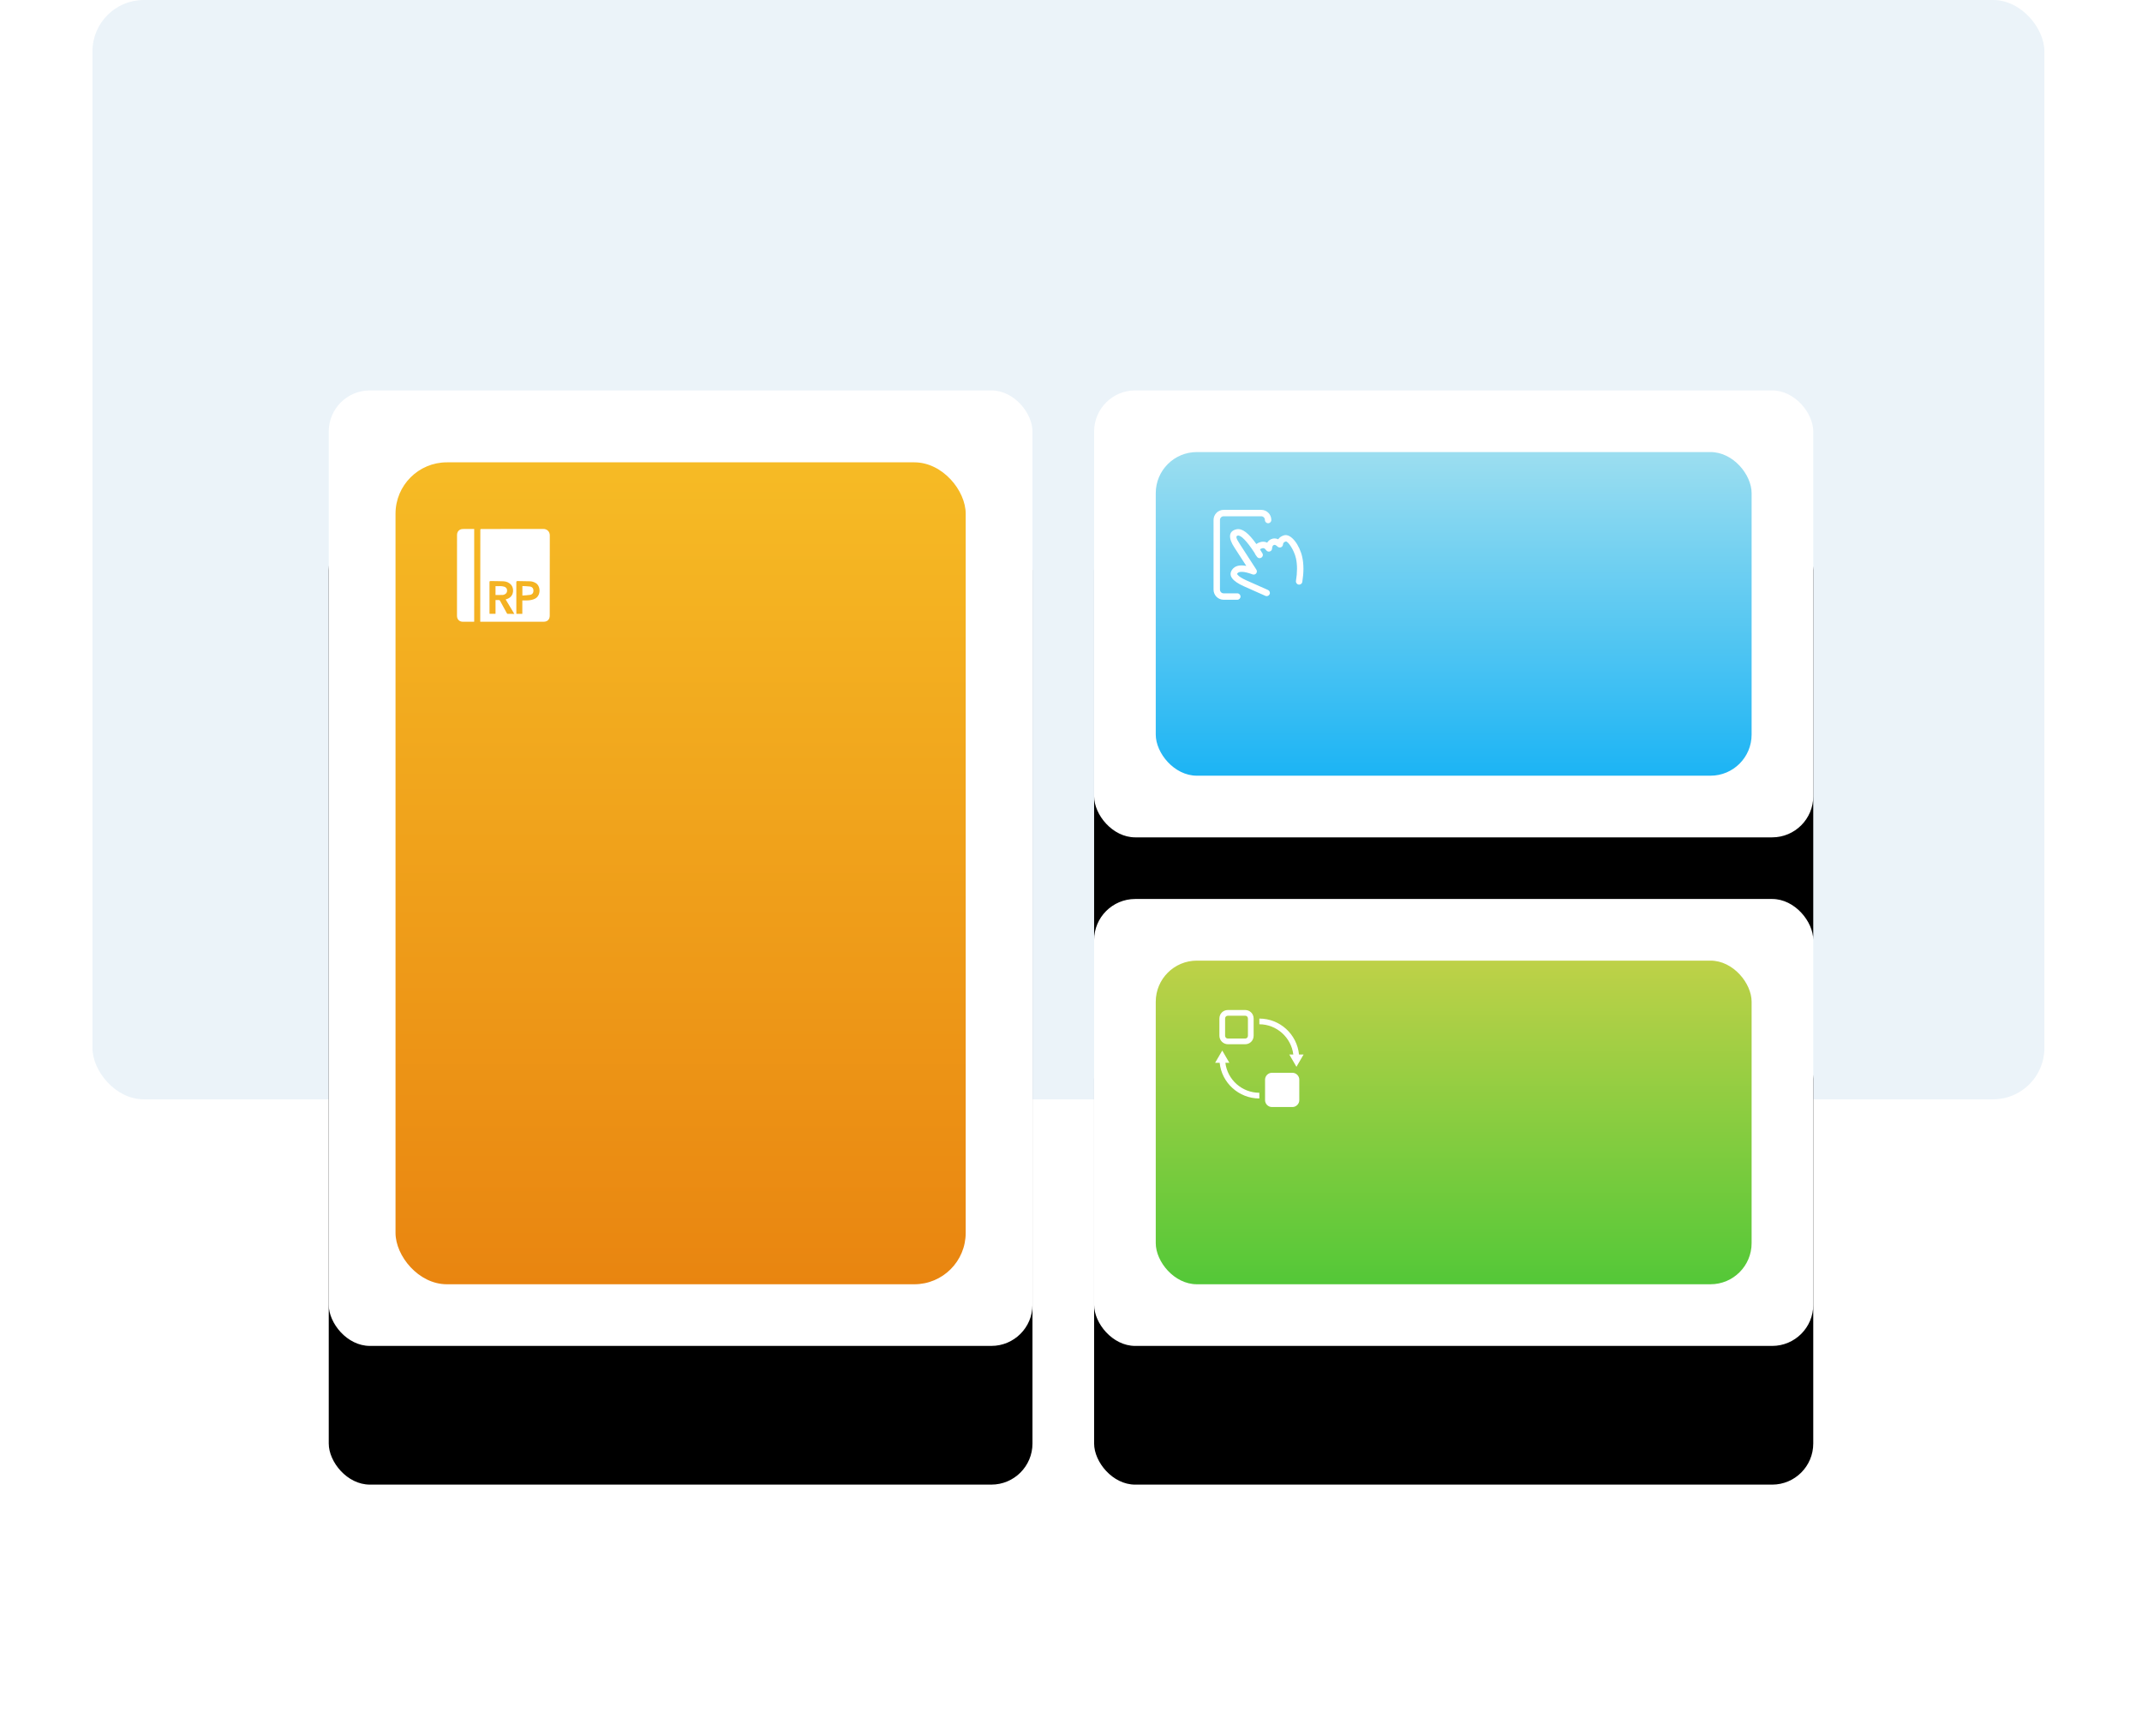 <?xml version="1.0" encoding="UTF-8"?>
<svg width="417px" height="338px" viewBox="0 0 417 338" version="1.1" xmlns="http://www.w3.org/2000/svg" xmlns:xlink="http://www.w3.org/1999/xlink">
    <title>产品原型</title>
    <defs>
        <rect id="path-1" x="46" y="76" width="137" height="186" rx="8"></rect>
        <filter x="-74.5%" y="-48.4%" width="248.9%" height="209.7%" filterUnits="objectBoundingBox" id="filter-2">
            <feMorphology radius="8" operator="dilate" in="SourceAlpha" result="shadowSpreadOuter1"></feMorphology>
            <feOffset dx="0" dy="12" in="shadowSpreadOuter1" result="shadowOffsetOuter1"></feOffset>
            <feGaussianBlur stdDeviation="24" in="shadowOffsetOuter1" result="shadowBlurOuter1"></feGaussianBlur>
            <feColorMatrix values="0 0 0 0 0   0 0 0 0 0   0 0 0 0 0  0 0 0 0.03 0" type="matrix" in="shadowBlurOuter1" result="shadowMatrixOuter1"></feColorMatrix>
            <feOffset dx="0" dy="9" in="SourceAlpha" result="shadowOffsetOuter2"></feOffset>
            <feGaussianBlur stdDeviation="14" in="shadowOffsetOuter2" result="shadowBlurOuter2"></feGaussianBlur>
            <feColorMatrix values="0 0 0 0 0   0 0 0 0 0   0 0 0 0 0  0 0 0 0.05 0" type="matrix" in="shadowBlurOuter2" result="shadowMatrixOuter2"></feColorMatrix>
            <feMorphology radius="4" operator="erode" in="SourceAlpha" result="shadowSpreadOuter3"></feMorphology>
            <feOffset dx="0" dy="6" in="shadowSpreadOuter3" result="shadowOffsetOuter3"></feOffset>
            <feGaussianBlur stdDeviation="8" in="shadowOffsetOuter3" result="shadowBlurOuter3"></feGaussianBlur>
            <feColorMatrix values="0 0 0 0 0   0 0 0 0 0   0 0 0 0 0  0 0 0 0.08 0" type="matrix" in="shadowBlurOuter3" result="shadowMatrixOuter3"></feColorMatrix>
            <feMerge>
                <feMergeNode in="shadowMatrixOuter1"></feMergeNode>
                <feMergeNode in="shadowMatrixOuter2"></feMergeNode>
                <feMergeNode in="shadowMatrixOuter3"></feMergeNode>
            </feMerge>
        </filter>
        <linearGradient x1="50%" y1="0%" x2="50%" y2="100%" id="linearGradient-3">
            <stop stop-color="#F6BB25" offset="0%"></stop>
            <stop stop-color="#E98510" offset="100%"></stop>
        </linearGradient>
        <rect id="path-4" x="195" y="76" width="140" height="87.003" rx="8"></rect>
        <filter x="-72.9%" y="-103.4%" width="245.7%" height="334.5%" filterUnits="objectBoundingBox" id="filter-5">
            <feMorphology radius="8" operator="dilate" in="SourceAlpha" result="shadowSpreadOuter1"></feMorphology>
            <feOffset dx="0" dy="12" in="shadowSpreadOuter1" result="shadowOffsetOuter1"></feOffset>
            <feGaussianBlur stdDeviation="24" in="shadowOffsetOuter1" result="shadowBlurOuter1"></feGaussianBlur>
            <feColorMatrix values="0 0 0 0 0   0 0 0 0 0   0 0 0 0 0  0 0 0 0.03 0" type="matrix" in="shadowBlurOuter1" result="shadowMatrixOuter1"></feColorMatrix>
            <feOffset dx="0" dy="9" in="SourceAlpha" result="shadowOffsetOuter2"></feOffset>
            <feGaussianBlur stdDeviation="14" in="shadowOffsetOuter2" result="shadowBlurOuter2"></feGaussianBlur>
            <feColorMatrix values="0 0 0 0 0   0 0 0 0 0   0 0 0 0 0  0 0 0 0.05 0" type="matrix" in="shadowBlurOuter2" result="shadowMatrixOuter2"></feColorMatrix>
            <feMorphology radius="4" operator="erode" in="SourceAlpha" result="shadowSpreadOuter3"></feMorphology>
            <feOffset dx="0" dy="6" in="shadowSpreadOuter3" result="shadowOffsetOuter3"></feOffset>
            <feGaussianBlur stdDeviation="8" in="shadowOffsetOuter3" result="shadowBlurOuter3"></feGaussianBlur>
            <feColorMatrix values="0 0 0 0 0   0 0 0 0 0   0 0 0 0 0  0 0 0 0.08 0" type="matrix" in="shadowBlurOuter3" result="shadowMatrixOuter3"></feColorMatrix>
            <feMerge>
                <feMergeNode in="shadowMatrixOuter1"></feMergeNode>
                <feMergeNode in="shadowMatrixOuter2"></feMergeNode>
                <feMergeNode in="shadowMatrixOuter3"></feMergeNode>
            </feMerge>
        </filter>
        <linearGradient x1="50%" y1="0%" x2="50%" y2="100%" id="linearGradient-6">
            <stop stop-color="#9CDEF0" offset="0%"></stop>
            <stop stop-color="#1CB4F4" offset="100%"></stop>
        </linearGradient>
        <rect id="path-7" x="195" y="175" width="140" height="87.003" rx="8"></rect>
        <filter x="-72.9%" y="-103.4%" width="245.7%" height="334.5%" filterUnits="objectBoundingBox" id="filter-8">
            <feMorphology radius="8" operator="dilate" in="SourceAlpha" result="shadowSpreadOuter1"></feMorphology>
            <feOffset dx="0" dy="12" in="shadowSpreadOuter1" result="shadowOffsetOuter1"></feOffset>
            <feGaussianBlur stdDeviation="24" in="shadowOffsetOuter1" result="shadowBlurOuter1"></feGaussianBlur>
            <feColorMatrix values="0 0 0 0 0   0 0 0 0 0   0 0 0 0 0  0 0 0 0.03 0" type="matrix" in="shadowBlurOuter1" result="shadowMatrixOuter1"></feColorMatrix>
            <feOffset dx="0" dy="9" in="SourceAlpha" result="shadowOffsetOuter2"></feOffset>
            <feGaussianBlur stdDeviation="14" in="shadowOffsetOuter2" result="shadowBlurOuter2"></feGaussianBlur>
            <feColorMatrix values="0 0 0 0 0   0 0 0 0 0   0 0 0 0 0  0 0 0 0.05 0" type="matrix" in="shadowBlurOuter2" result="shadowMatrixOuter2"></feColorMatrix>
            <feMorphology radius="4" operator="erode" in="SourceAlpha" result="shadowSpreadOuter3"></feMorphology>
            <feOffset dx="0" dy="6" in="shadowSpreadOuter3" result="shadowOffsetOuter3"></feOffset>
            <feGaussianBlur stdDeviation="8" in="shadowOffsetOuter3" result="shadowBlurOuter3"></feGaussianBlur>
            <feColorMatrix values="0 0 0 0 0   0 0 0 0 0   0 0 0 0 0  0 0 0 0.08 0" type="matrix" in="shadowBlurOuter3" result="shadowMatrixOuter3"></feColorMatrix>
            <feMerge>
                <feMergeNode in="shadowMatrixOuter1"></feMergeNode>
                <feMergeNode in="shadowMatrixOuter2"></feMergeNode>
                <feMergeNode in="shadowMatrixOuter3"></feMergeNode>
            </feMerge>
        </filter>
        <linearGradient x1="50%" y1="0%" x2="50%" y2="99.513%" id="linearGradient-9">
            <stop stop-color="#BED148" offset="0%"></stop>
            <stop stop-color="#54C838" offset="100%"></stop>
        </linearGradient>
    </defs>
    <g id="页面规范" stroke="none" stroke-width="1" fill="none" fill-rule="evenodd">
        <g id="cute首页" transform="translate(-352, -583)">
            <g id="产品原型" transform="translate(370, 583)">
                <rect id="矩形" fill="#EBF3F9" x="0" y="0" width="380" height="214" rx="10"></rect>
                <rect id="矩形" fill="#FFFFFF" x="46.061" y="76.768" width="135.623" height="185.522" rx="8"></rect>
                <g id="矩形">
                    <use fill="black" fill-opacity="1" filter="url(#filter-2)" xlink:href="#path-1"></use>
                    <use fill="#FFFFFF" fill-rule="evenodd" xlink:href="#path-1"></use>
                </g>
                <rect id="矩形" fill="url(#linearGradient-3)" x="59" y="90" width="111" height="160" rx="10"></rect>
                <g id="矩形备份">
                    <use fill="black" fill-opacity="1" filter="url(#filter-5)" xlink:href="#path-4"></use>
                    <use fill="#FFFFFF" fill-rule="evenodd" xlink:href="#path-4"></use>
                </g>
                <rect id="矩形备份" fill="url(#linearGradient-6)" x="207" y="88" width="116" height="63" rx="8"></rect>
                <g id="矩形备份-2">
                    <use fill="black" fill-opacity="1" filter="url(#filter-8)" xlink:href="#path-7"></use>
                    <use fill="#FFFFFF" fill-rule="evenodd" xlink:href="#path-7"></use>
                </g>
                <rect id="矩形备份-2" fill="url(#linearGradient-9)" x="207" y="187" width="116" height="63" rx="8"></rect>
                <g id="人机交互" transform="translate(217, 98)" fill="#FFFFFF" fill-rule="nonzero">
                    <rect id="矩形" opacity="0" x="0" y="0" width="20" height="20"></rect>
                    <path d="M18.524,10.459 C18.019,8.123 16.356,5.806 14.964,6.208 C14.466,6.352 14.084,6.615 13.837,6.978 C13.388,6.77 12.929,6.75 12.479,6.948 C12.15,7.09 11.875,7.333 11.693,7.642 C11.176,7.38 10.581,7.386 9.957,7.678 C9.824,7.739 9.698,7.814 9.581,7.902 C8.061,5.754 6.819,4.784 5.7,5.038 C4.115,5.397 4.115,6.779 5.317,8.59 L7.626,12.16 C6.359,11.922 5.443,12.126 4.9,12.852 C4.012,14.039 4.952,15.136 7.134,16.118 L11.352,17.994 C11.666,18.128 12.029,17.985 12.168,17.673 C12.307,17.362 12.17,16.996 11.861,16.852 L7.645,14.977 C6.794,14.595 6.232,14.236 5.974,13.934 C5.824,13.759 5.819,13.71 5.901,13.601 C6.21,13.188 7.169,13.188 8.842,13.812 C9.406,14.023 9.912,13.393 9.585,12.887 L6.363,7.905 C5.562,6.699 5.562,6.351 5.976,6.258 C6.524,6.134 7.678,7.223 9.209,9.589 C9.324,9.86 9.504,10.143 9.744,10.428 C10.242,11.019 11.159,10.359 10.756,9.699 C10.608,9.458 10.458,9.218 10.306,8.98 C10.316,8.907 10.381,8.86 10.488,8.81 C10.926,8.604 11.2,8.682 11.507,9.116 C11.848,9.598 12.605,9.382 12.641,8.793 C12.666,8.379 12.78,8.181 12.983,8.092 C13.158,8.015 13.376,8.081 13.715,8.404 C13.889,8.57 14.142,8.621 14.367,8.537 C14.591,8.452 14.747,8.247 14.769,8.008 C14.797,7.684 14.945,7.514 15.312,7.408 C15.697,7.297 16.936,9.023 17.303,10.723 C17.567,11.945 17.567,13.398 17.297,15.081 C17.242,15.421 17.474,15.742 17.815,15.797 C18.156,15.852 18.477,15.62 18.531,15.279 C18.824,13.453 18.824,11.846 18.524,10.459 Z M5.875,17.5 L3.208,17.5 C2.819,17.5 2.5,17.176 2.5,16.771 L2.5,3.229 C2.5,2.824 2.819,2.5 3.208,2.5 L10.541,2.5 C10.931,2.5 11.25,2.824 11.25,3.229 C11.25,3.575 11.53,3.854 11.875,3.854 C12.22,3.854 12.5,3.575 12.5,3.229 C12.5,2.138 11.626,1.25 10.542,1.25 L3.208,1.25 C2.124,1.25 1.25,2.138 1.25,3.229 L1.25,16.771 C1.25,17.862 2.124,18.75 3.208,18.75 L5.875,18.75 C6.22,18.75 6.5,18.47 6.5,18.125 C6.5,17.78 6.22,17.5 5.875,17.5 Z" id="形状"></path>
                </g>
                <g id="交互" transform="translate(217, 196)" fill-rule="nonzero">
                    <rect id="矩形" fill="#000000" opacity="0" x="0" y="0" width="20" height="20"></rect>
                    <path d="M4.056,7.278 L7.389,7.278 C8.333,7.278 9.056,6.556 9.056,5.611 L9.056,2.278 C9.056,1.333 8.333,0.611 7.389,0.611 L4.056,0.611 C3.111,0.611 2.389,1.333 2.389,2.278 L2.389,5.611 C2.389,6.556 3.167,7.278 4.056,7.278 Z M3.5,2.278 C3.5,1.944 3.722,1.722 4.056,1.722 L7.389,1.722 C7.722,1.722 7.944,1.944 7.944,2.278 L7.944,5.611 C7.944,5.944 7.722,6.167 7.389,6.167 L4.056,6.167 C3.722,6.167 3.5,5.944 3.5,5.611 L3.5,2.278 Z M16.611,12.833 L12.611,12.833 C11.889,12.833 11.278,13.444 11.278,14.167 L11.278,18.167 C11.278,18.889 11.889,19.5 12.611,19.5 L16.611,19.5 C17.333,19.5 17.944,18.889 17.944,18.167 L17.944,14.167 C17.944,13.444 17.333,12.833 16.611,12.833 Z M16.778,9.278 L16,9.278 L17.389,11.667 L18.778,9.278 L17.889,9.278 C17.5,5.333 14.167,2.278 10.167,2.278 L10.167,3.389 C13.556,3.389 16.389,6 16.778,9.278 L16.778,9.278 Z M3.556,10.889 L4.333,10.889 L2.944,8.5 L1.556,10.889 L2.444,10.889 C2.833,14.778 6.167,17.833 10.167,17.833 L10.167,16.722 C6.778,16.722 3.944,14.167 3.556,10.889 Z" id="形状" fill="#FFFFFF"></path>
                </g>
                <g id="AxureRP" transform="translate(69, 101)" fill-rule="nonzero">
                    <rect id="矩形" fill="#000000" opacity="0" x="0" y="0" width="22" height="22"></rect>
                    <path d="M6.492,20.029 L6.492,19.75 C6.494,17.389 6.494,15.028 6.496,12.668 C6.5,9.201 6.506,5.735 6.51,2.269 C6.51,1.981 6.51,1.981 6.802,1.981 C10.797,1.979 14.791,1.983 18.785,1.968 C19.488,1.966 20.036,2.474 20.034,3.221 C20.013,8.436 20.021,13.649 20.021,18.863 C20.021,19.574 19.57,20.027 18.861,20.029 C14.825,20.031 10.786,20.031 6.75,20.031 C6.678,20.029 6.607,20.029 6.492,20.029 Z M13.127,18.505 C12.551,17.544 11.995,16.62 11.439,15.693 C11.59,15.639 11.727,15.598 11.858,15.542 C13.151,14.99 13.077,13.435 12.468,12.797 C12.07,12.38 11.568,12.184 11.016,12.156 C10.184,12.114 9.348,12.13 8.515,12.11 C8.327,12.106 8.293,12.176 8.293,12.345 C8.299,14.321 8.297,16.297 8.297,18.273 C8.297,18.342 8.305,18.412 8.309,18.487 L9.467,18.487 L9.467,15.808 C9.675,15.808 9.86,15.82 10.043,15.804 C10.21,15.788 10.297,15.854 10.374,15.999 C10.795,16.785 11.224,17.564 11.655,18.344 C11.689,18.406 11.755,18.493 11.808,18.495 C12.231,18.511 12.656,18.505 13.127,18.505 Z M14.686,15.882 C15.024,15.882 15.33,15.89 15.637,15.88 C16.174,15.862 16.696,15.782 17.183,15.524 C18.323,14.92 18.277,13.073 17.29,12.492 C16.944,12.289 16.571,12.168 16.176,12.154 C15.379,12.126 14.579,12.132 13.782,12.112 C13.58,12.106 13.514,12.158 13.514,12.37 C13.522,14.331 13.52,16.291 13.52,18.253 C13.52,18.33 13.526,18.406 13.53,18.491 L14.684,18.491 C14.686,17.621 14.686,16.767 14.686,15.882 Z M5.316,1.975 L5.316,20.021 C5.244,20.025 5.175,20.034 5.107,20.034 C4.444,20.034 3.779,20.036 3.117,20.034 C2.424,20.031 1.966,19.572 1.966,18.875 C1.969,13.633 1.971,8.39 1.975,3.145 C1.975,2.444 2.442,1.979 3.141,1.977 C3.789,1.975 4.44,1.975 5.088,1.975 L5.316,1.975 Z" id="形状" fill="#FFFFFF"></path>
                    <path d="M9.467,14.823 L9.467,13.099 C10.045,13.131 10.621,13.02 11.181,13.212 C11.534,13.332 11.713,13.588 11.719,13.929 C11.725,14.319 11.56,14.581 11.199,14.726 C11.089,14.771 10.968,14.815 10.851,14.819 C10.398,14.829 9.945,14.823 9.467,14.823 Z M14.696,14.932 L14.696,13.083 C15.195,13.111 15.687,13.107 16.166,13.175 C16.613,13.24 16.845,13.542 16.853,13.945 C16.863,14.388 16.66,14.71 16.207,14.795 C15.719,14.883 15.214,14.887 14.696,14.932 Z" id="形状" fill="#FFFFFF"></path>
                </g>
            </g>
        </g>
    </g>
</svg>